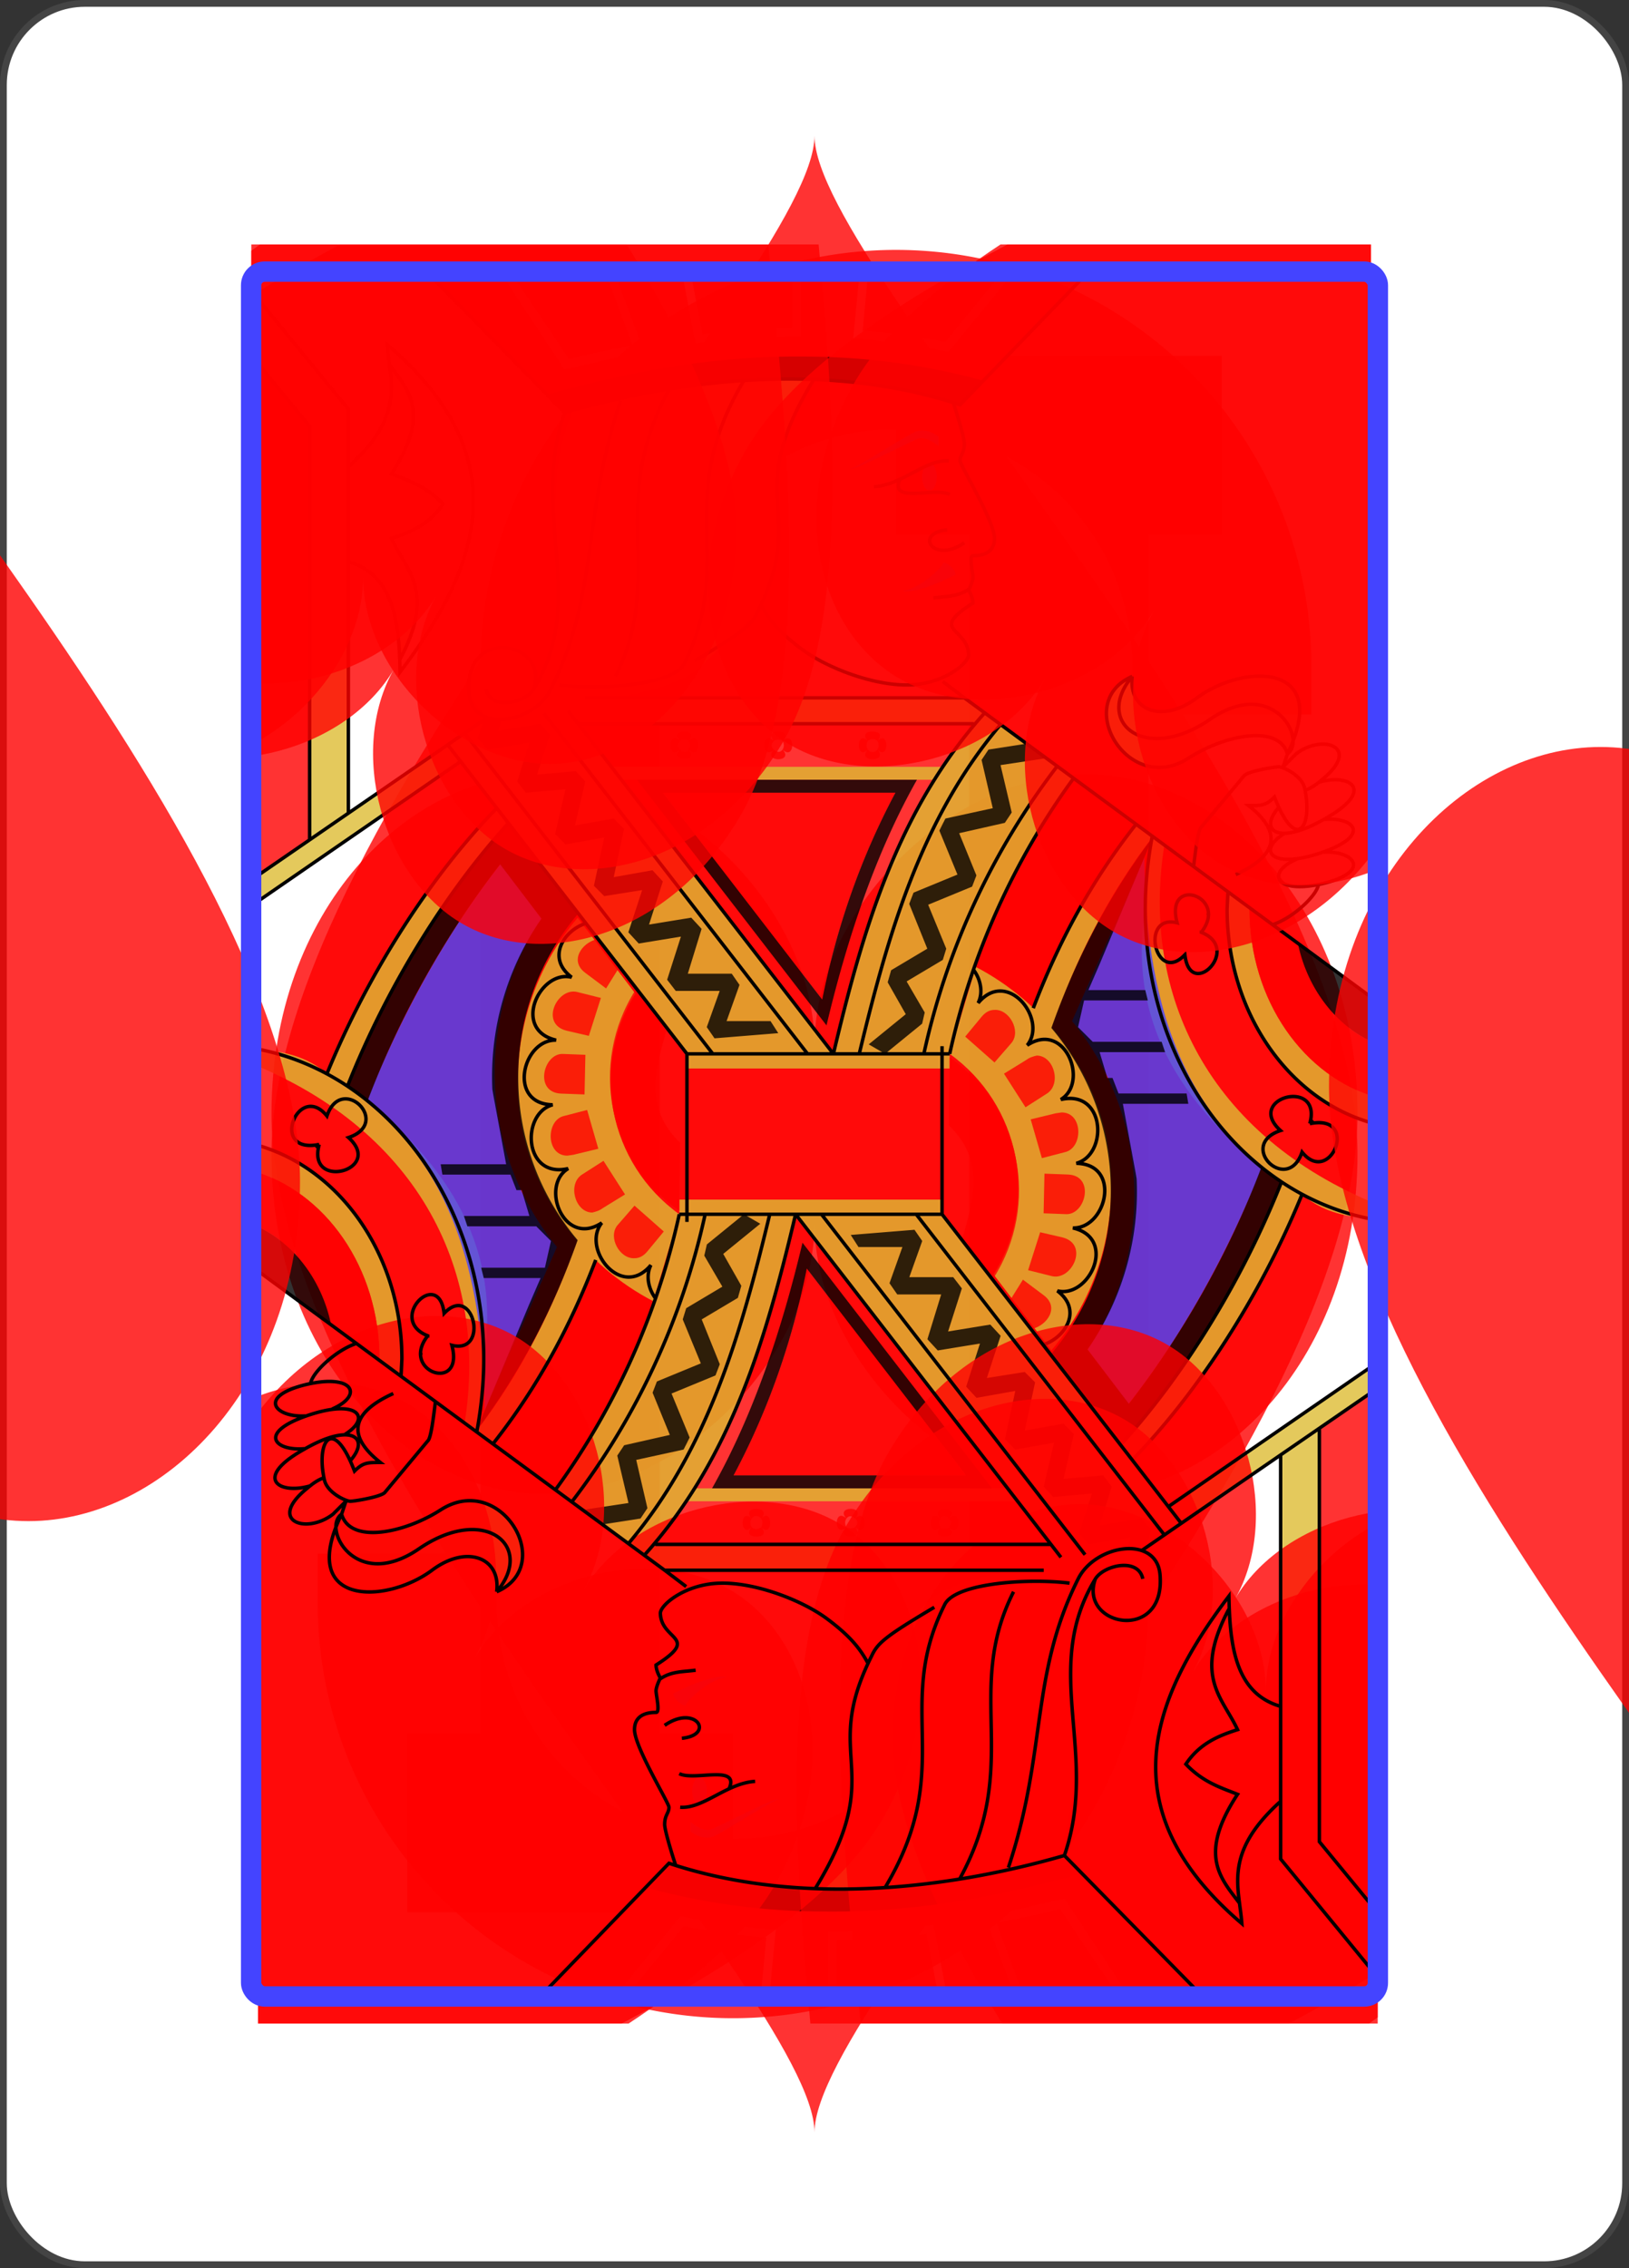 <svg xmlns='http://www.w3.org/2000/svg' viewBox='-120 -167 240 334' ><rect x="-120" y="-167" width="240" height="334" fill="#333333" stroke="none"/><rect width='239' height='333' x='-119.5' y='-166.5' rx='12' ry='12' stroke='#444' fill='#fff' fill-opacity='1' stroke-width='1'/><symbol id='Rjh' viewBox='-500 -500 1000 1000' preserveAspectRatio='xMinYMid' opacity='0.8' ><path d='m50-460 200 0m-100 0 0 710a100 100 0 01-400 0l0-30' stroke='red' fill='none' fill-opacity='1' stroke-width='110' /></symbol><symbol id='S0jh' viewBox='-600 -600 1200 1200' preserveAspectRatio='xMinYMid' opacity='0.8' ><path d='m0-500c100 250 355 400 355 685a150 150 0 01-300 0a10 10 0 00-20 0c0 200 50 215 95 315l-260 0c45-100 95-115 95-315a10 10 0 00-20 0a150 150 0 01-300 0c0-285 255-435 355-685' fill='red' fill-opacity='1' /></symbol><symbol id='S1jh' viewBox='-600 -600 1200 1200' preserveAspectRatio='xMinYMid' opacity='0.8' ><path d='m0-300c0-100 100-200 200-200c100 0 200 100 200 250c0 250-400 650-400 750c0-100-400-500-400-750c0-150 100-250 200-250c100 0 200 100 200 200' fill='red' fill-opacity='1' /></symbol><symbol id='S2jh' viewBox='-600 -600 1200 1200' preserveAspectRatio='xMinYMid' opacity='0.8' ><path d='m-400 0c50 0 400-450 400-500c0 50 350 500 400 500c-50 0-400 450-400 500c0-50-350-500-400-500' fill='red' fill-opacity='1' /></symbol><symbol id='S3jh' viewBox='-600 -600 1200 1200' preserveAspectRatio='xMinYMid' opacity='0.8' ><path d='m30 150c0 250 0 250 100 350l-250 0c100-100 100-100 100-350a10 10 0 00-20 0 210 210 0 11-75-200 10 10 0 0015-15 210 210 0 11220 0 10 10 0 0015 15 210 210 0 11-75 200 10 10 0 00-20 0' fill='red' fill-opacity='1' /></symbol><use href='#Rjh' height='39' x='-120' y='-158' /><use href='#S1jh' height='39' x='-120' y='-120' /><g transform='rotate(180)'><use href='#Rjh' height='39' x='-120' y='-158' /><use href='#S1jh' height='39' x='-120' y='-120' /></g><g><symbol id='gojh' viewBox='0 0 1300 2000' preserveAspectRatio='xMinYMid' opacity='0.8' ><path d='m0 27v75l60 73v479l45-31v-291c48 14 58 60 60 113 42-79 7-103-10-140 22-7 44-16 60-40-20-21-40-27-60-35 46-70 20-97-2-126 4 34 6 68-47 117l-1-66zm616 93c-90 0-177 16-250 36-51 122 18 219-46 324 20-55-82-75-75 5l20 28-45 31-220 152v30l235-162-14-19 277 358v17h305v-17c28-118 72-224 144-320l-104-76c-19 21-36 43-51 66l3-3h-385c-15-21-79-101-38-50h459l13-13-24-17h-407c35-6 69-14 96-32l71-68c60-120-20-130 64-269zm547 345c-23-1-52 9-73 25-40 30-80 15-75-25-70 30-5 140 65 95 42-27 105-40 115-5 32-65 6-90-32-90zm-370 109c-66 98-97 213-126 328l-254-328 10 11h362zm507 504c-197-80-275-244-248-416l-14-11-19-14c-52 66-91 137-120 213l22 24c28-80 65-154 117-222-5 26-8 54-8 83-22 137 49 236 158 317-45 116-116 226-186 304l14 17c73-76 146-188 196-307 30 26 63 26 88 30v-18m0-93v-31c-86-24-149-113-149-219v-2l-25-17-1 20c0 123 75 226 175 249m-467-182-30 100c82 59 104 171 51 256l67 88c58-68 81-159 64-246-17-83-73-158-152-199z' fill='#db3' fill-opacity='1' /></symbol><symbol id='rejh' viewBox='0 0 1300 2000' preserveAspectRatio='xMinYMid' opacity='0.8' ><path d='m200 0l156 159c128-37 303-61 459-9L960 0h-86l-72 88h-3c-35-7-70-12-103-15h-5l7-73h-68v71h-5c-39 0-77 3-113 7l-4 1-15-79h-78l33 88-6 1-82 19-4 1L284 0zm96 0 65 97c23-6 48-11 74-16L405 0zm207 0 13 68c33-4 68-7 104-7V0zm205 0-6 64c31 2 63 7 96 13l63-77zM0 102v594l60-42V175zm495 427c-6 0-12 3-5 11c3-2 7-2 10 0c7-8 1-11-5-11zm5 11c2 3 2 7 0 10c15 14 15-24 0-10zm0 10c-3 4-7 3-10 0c-14 15 24 15 10 0zm-10 0c-4-3-3-7 0-10c-15-14-15 24 0 10zm114-21c-6 0-12 3-5 11c3-2 7-2 10 0c7-8 1-11-5-11zm5 11c2 3 2 7 0 10c15 14 15-24 0-10zm0 10c-3 4-7 3-10 0c-14 15 24 15 10 0zm-10 0c-4-3-3-7 0-10c-15-14-15 24 0 10zm114-21c-6 0-12 3-5 11c3-3 8-3 11 0c7-8 1-11-6-11zm6 11h-1zm0 0c2 3 2 7 0 10c14 14 14-24 0-10zm0 10h-1zm0 0c-3 4-8 4-11 0c-14 15 25 15 11 0zm-11 0c-2-3-2-7 0-10c-14-14-14 24 0 10zm-238 50 185 240c17-85 45-165 85-240zm681 133v2c0 106 63 195 149 219v-62c-46-18-82-63-93-118zM855 852c-5 0-10 2-15 8l-19 23 34 30 20-23c11-14-3-39-20-38zm49 53c-4 1-8 2-12 5l-26 16 25 39 25-16c17-11 8-44-12-44zm-101 2c0 30-1 48-1 79c42 40 29 85 16 130l36 47c54-85 32-198-51-256zm130 64-7 1-29 7 13 45 27-7c21-5 21-46-4-46zm-20 71-1 46 26 1c23 1 34-45 2-46zm-5 68-14 44 28 7c23 5 43-37 12-45zm-20 55-15 24 26 33c17-4 32-25 13-39z' fill='red' fill-opacity='1' /></symbol><symbol id='bujh' viewBox='0 0 1300 2000' preserveAspectRatio='xMinYMid' opacity='0.8' ><path d='m1011 1310-48-64a320 320 0 00-18-381l84-190c1 183 54 292 137 358-39 100-95 200-156 277zm-263-944c20-3 43-24 48-33 4 0 14 8 14 14-20 10-48 22-62 19m-61-142c2 3 66-39 77-43 14-5 27 7 26 6l0 11s-14-12-23-9-79 40-80 35zm101 10a8 16 0 01-9 15 8 16 0 01-8-15 8 16 0 018-16 8 16 0 019 16z' fill='#44f' fill-opacity='1' /></symbol><symbol id='bajh' viewBox='0 0 1300 2000' preserveAspectRatio='xMinYMid' opacity='0.8' ><path d='m633 94c-111-1-211 20-297 44l20 21c128-37 303-61 459-9l27-28c-73-20-143-28-209-28zm-371 421-7 22 12 13 48-8-14 45 10 13 46-4-12 52 12 12 45-8-12 56 12 12 44-7-16 49 12 13 49-8-16 50 10 13h51l-15 42 9 13 74-6-9-14h-51l15-42-9-13h-51l16-52-12-13-49 8 16-50-12-13-45 8 12-56-12-12-45 8 12-51-11-12-45 4 15-46-11-13-49 8 4-13zm631 28-45 7-8 12 13 56-55 12-7 14 21 51-51 21-5 13 21 52-42 25-4 14 21 37-43 35 19 11 43-35 3-13-21-36 42-25 4-13-21-51 51-21 5-13-20-49 53-12 8-12-13-55 53-8zm-453 42 220 285c24-101 57-200 105-285zm30 15h270c-40 75-68 155-85 240zm569 51c-52 69-90 143-118 222c92 109 92 269 0 378l81 105c71-78 140-188 186-304l-23-18c-38 101-94 198-154 275l-48-63a321 321 0 0057-198l-1-6-15-81h76l-2-12h-79l-7-18h-6l-9-30h76l-4-12h-80l-17-17h0l7-31h74l-3-12h-66l13-30zm168 123c11 55 47 100 93 118v-49z' fill='#000' fill-opacity='1' /></symbol><symbol id='dejh' viewBox='0 0 1300 2000' preserveAspectRatio='xMinYMid' opacity='1' ><path d='m498 1098v-195h305m-305 0-278-359m308 359-288-372m398 372-306-395m336 395-308-398m484 2c-102 113-142 253-176 396m194-382c-93 110-131 245-164 382m230-334a844 844 0 00-155 334m174-320a853 853 0 00-144 320m216-266c-52 66-90 137-119 213m-528-330h459m-451-30h440l480 353m-1034-330-266 183m235-132-235 162m1300 370c-153-25-270-177-270-361 0-29 3-57 8-84m262 334c-100-24-175-127-175-250l1-20m86 351c-49 120-123 232-196 307m172-321c-46 116-115 226-186 304m101-614v-2m123 244-5-5m-80-87m-46-130c33-42-43-67-28-11-44-11-25 73 9 37 6 54 67-7 19-26v-2.105m126 224.105c15-54-76-30-34 8-51 17 8 75 25 25 33 41 68-45 9-33v0m-390-178c8 11 11 26 5 38 34-41 81 19 57 49 44-29 72 43 39 63 52-12 55 64 18 74 53 1 35 76-4 75 52 12 19 82-18 73 29 22 10 53-15 62m-913-1213 105 128v468m-105-521 60 73v479m46-433c66-60 47-99 44-141 151 129 110 255 15 380-1-59-8-113-60-128m48-228c22 29 48 56 2 126 20 8 40 14 60 35-16 24-38 33-60 40 17 37 52 61 10 140m921 241c2-15 5-43 9-46l50-60c5-5 35-10 40-10s27 10 30 25c10 45-10 75-35 10-10 10-15 10-30 10 43 34 29 60-15 80m55-125 15-15c31-24 77-8 30 30-7 6-13 10-19 12m15-9c37-11 67 9 8 42-55 32-78 14-54-13m53 14c34-3 55 18-2 38-60 21-77-2-44-22m45 22c35-2 56 22 1 36-57 14-69-12-32-28m-28 76c22-7 50-32 53-46m-216-242c-5 40 35 55 75 25 54-40 157-42 105 65-10-35-73-22-115 5-70 45-135-65-65-95v0m0 0c-45 53 14 102 90 50 74-51 113 24 90 40l-5 15m-383-423c6 18 13 42 13 48 0 11-5 13-5 20 0 5 40 70 40 90s-20 20-25 20 0 20 0 25-5 15-5 15 5 8 5 15c-52 33-6 28-5 60 0 10-30 35-72 35s-94-21-121-41-39-35-48-52m216-87c-39 4-16 40 20 15m-36 64c14-2 28-1 41-10m-110-119c33-2 60-32 87-30m-57 22c-12 28 41 8 58 17m17 236-25-19m-439-312c-41 119 28 216-36 321-10 16-50 25-55 0m156-335c-45 135-25 223-81 335-20 40-91 51-95 5-7-80 95-60 75-5m158-349c-74 134-4 217-63 334m149-343c-83 139-9 208-69 328-12 25-96 31-145 25m295-354c-85 139-5 149-65 269-7 15-14 22-73 57m-307-447 156 159c128-37 303-61 459-9l145-150' stroke='#000' fill='none' fill-opacity='1' stroke-width='4' /><use href='#S1jh' height='114' x='520' y='939' transform=''/><use href='#S1jh' height='100' x='1100' y='60' transform='rotate(30)'/><use href='#S1jh' height='100' x='1100' y='160' transform='rotate(30)'/><use href='#S1jh' height='100' x='440' y='430' transform='rotate(30)'/><use href='#S1jh' height='160' x='370' y='560' transform='rotate(30)'/></symbol><use href='#gojh' width='165' height='261' x='-82' y='-130' /><use href='#gojh' width='165' height='261' x='-82' y='-130' transform='rotate(180)'/><use href='#rejh' width='165' height='261' x='-82' y='-130' /><use href='#rejh' width='165' height='261' x='-82' y='-130' transform='rotate(180)'/><use href='#bujh' width='165' height='261' x='-82' y='-130' /><use href='#bujh' width='165' height='261' x='-82' y='-130' transform='rotate(180)'/><use href='#bajh' width='165' height='261' x='-82' y='-130' /><use href='#bajh' width='165' height='261' x='-82' y='-130' transform='rotate(180)'/><use href='#dejh' width='165' height='261' x='-82' y='-130' /><use href='#dejh' width='165' height='261' x='-82' y='-130' transform='rotate(180)'/><use href='#S1jh' height='52' x='35.8' y='-124' /><use href='#S1jh' height='52' x='35.8' y='-124' transform='rotate(180)'/><rect width='166' height='254' x='-83' y='-127' rx='2' ry='2' stroke='#44f' fill='none' fill-opacity='1' stroke-width='3'/></g></svg>